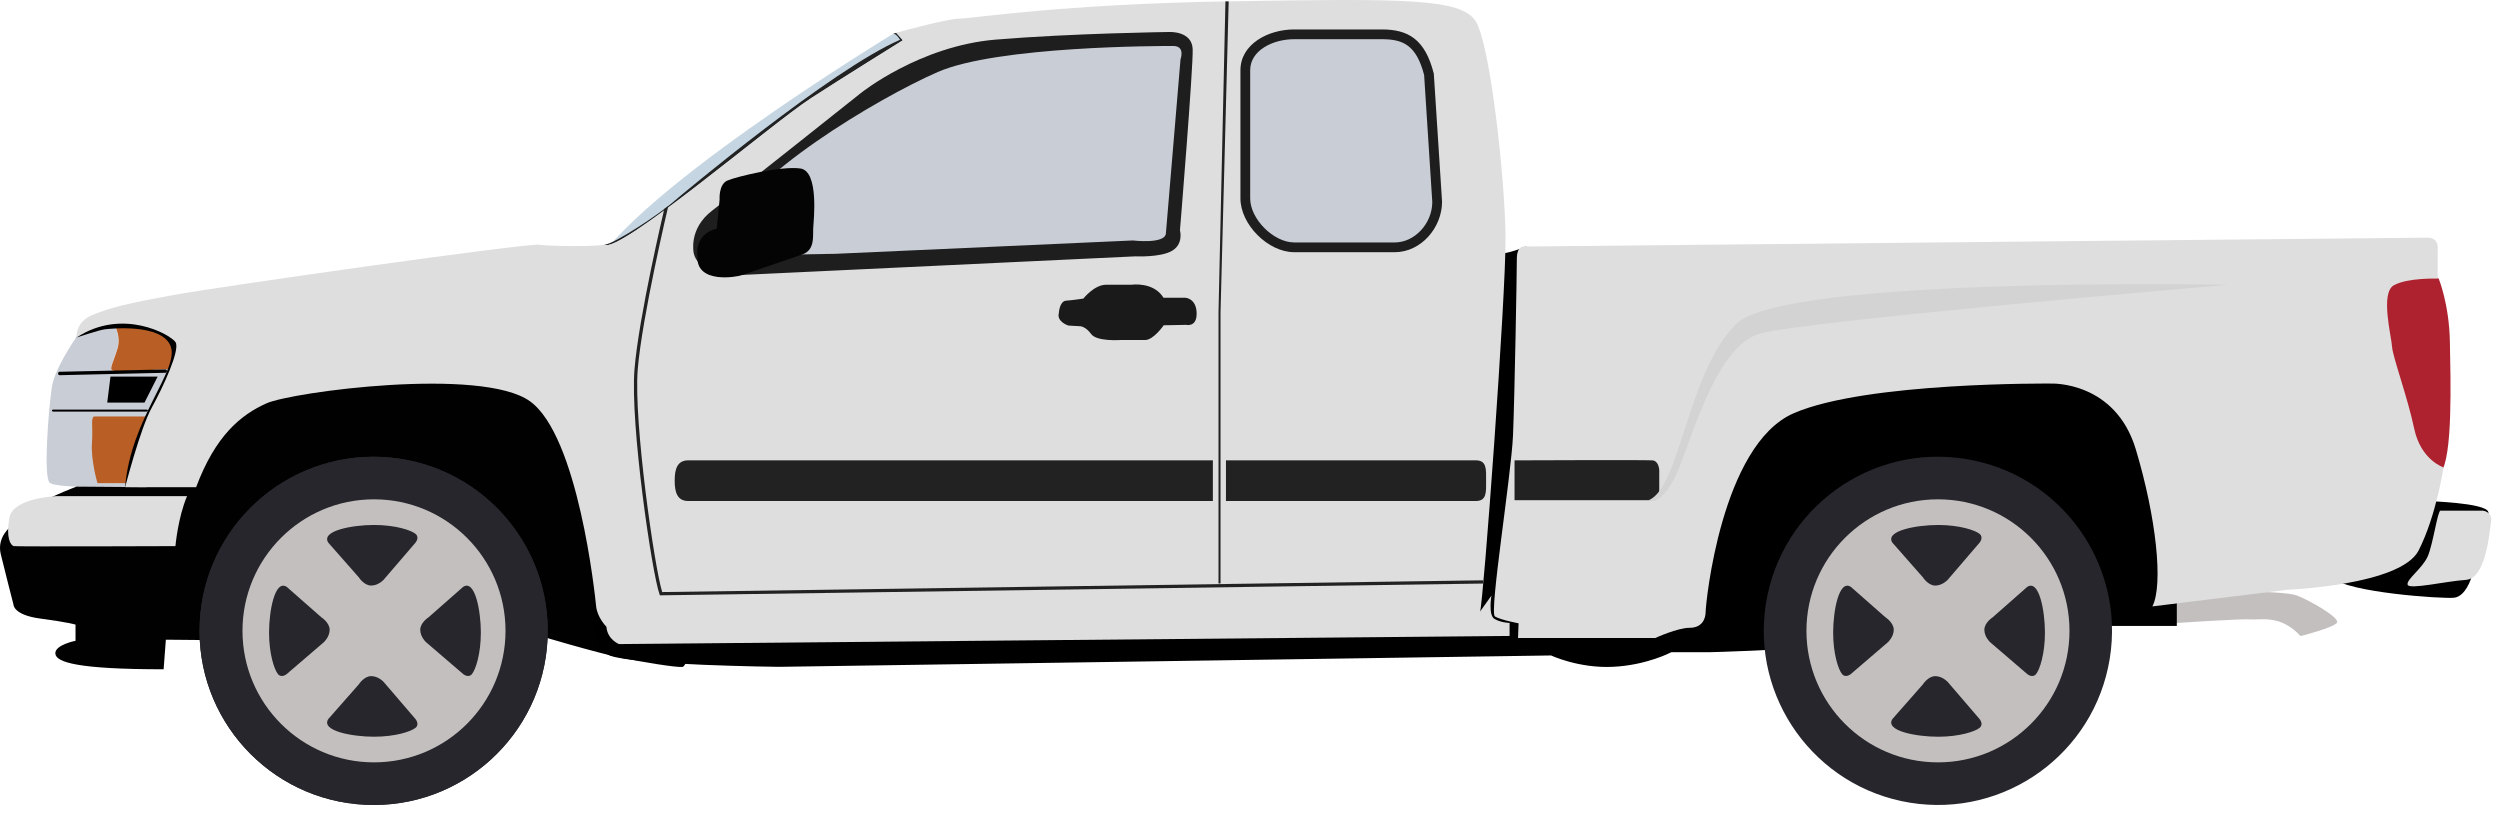 <svg width="147" height="49" viewBox="0 0 147 49" fill="none" xmlns="http://www.w3.org/2000/svg">
<path d="M127.352 36.216L128.009 36.629C128.009 36.629 131.81 36.375 132.355 36.422C132.9 36.469 134.107 36.118 135.275 37.403C135.275 37.403 137.261 36.897 137.417 36.605C137.573 36.313 135.829 35.31 135.042 35.009C134.254 34.707 128.929 34.717 128.344 34.853C127.76 34.989 127.352 36.216 127.352 36.216Z" fill="#C3BFBE"/>
<path d="M142.691 29.463C142.691 29.463 146.157 29.556 146.312 30.102C146.468 30.648 145.311 33.977 145.311 33.977C145.311 33.977 144.988 35.067 144.307 35.145C143.625 35.223 137.999 34.833 137.162 33.977C136.325 33.12 142.691 29.463 142.691 29.463Z" fill="black"/>
<path d="M10.713 21.656C10.713 21.656 7.092 21.874 6.718 21.816C6.345 21.758 6.577 21.532 6.896 20.502C7.146 19.697 6.646 18.879 6.417 18.561C5.79 18.683 5.226 18.903 4.872 19.277C4.872 19.277 3.803 20.706 3.291 21.957C3.17 22.253 3.081 22.538 3.044 22.792C2.848 24.124 2.546 28.029 2.919 28.384C3.292 28.739 7.624 28.647 7.624 28.647L10.482 25.775L12.245 21.819L10.713 21.656Z" fill="#C9CDD6"/>
<path d="M6.908 20.502C6.589 21.532 6.357 21.758 6.731 21.816C7.105 21.873 10.726 21.656 10.726 21.656L12.258 21.819L13.264 19.561L10.069 18.567C10.069 18.567 8.038 18.245 6.43 18.56C6.659 18.878 7.158 19.697 6.908 20.502Z" fill="#B95E25"/>
<path d="M5.539 24.487H12.232L11.39 28.407H5.731C5.731 28.407 5.336 27.07 5.407 26.04C5.478 25.011 5.317 24.585 5.539 24.487Z" fill="#B95E25"/>
<path d="M4.82 19.365L4.5 19.846C4.5 19.846 5.85 19.4 6.152 19.365C6.453 19.329 9.542 18.992 10.04 20.377C10.537 21.761 7.689 24.576 7.355 28.646L8.46 28.135L12.72 22.596L12.081 20.021L10.483 19.152C10.483 19.152 6.134 18.14 4.82 19.294" fill="black"/>
<path d="M3.51 22.062C3.458 22.062 3.415 22.014 3.414 21.962C3.413 21.909 3.455 21.862 3.508 21.86L9.721 21.722C9.773 21.72 9.818 21.761 9.819 21.814C9.82 21.867 9.778 21.918 9.725 21.919L3.512 22.062C3.511 22.062 3.51 22.062 3.51 22.062Z" fill="black"/>
<path d="M8.6 24.202H3.15C3.098 24.202 3.055 24.195 3.055 24.143C3.055 24.09 3.097 24.083 3.15 24.083H8.6C8.653 24.083 8.695 24.09 8.695 24.143C8.695 24.195 8.653 24.202 8.6 24.202Z" fill="black"/>
<path d="M6.496 22.145H9.269L8.496 23.674H6.305L6.496 22.145Z" fill="black"/>
<path d="M0.68 30.918C0.68 30.918 -0.205 31.55 0.044 32.58C0.292 33.609 0.791 35.541 0.791 35.541C0.791 35.541 0.763 36.16 2.378 36.373C3.994 36.587 4.441 36.727 4.441 36.727V37.679C4.441 37.679 3.218 37.916 3.254 38.431C3.29 38.946 4.579 39.354 9.621 39.354L9.752 37.614L13.607 37.65L31.486 37.313C31.486 37.313 35.162 38.413 36.529 38.68C37.896 38.946 39.672 39.241 40.116 39.218C40.56 39.194 41.004 35.786 41.004 35.786L35.553 21.707L13.77 20.5L10.99 25.968L9.048 28.542L8.586 28.645L4.5 28.613C4.5 28.613 2.301 29.448 1.857 29.927C1.414 30.406 0.68 30.918 0.68 30.918Z" fill="#010101"/>
<path d="M92.821 18.936L89.73 14.496C89.73 14.496 88.486 15.023 87.836 14.927C87.186 14.831 57.645 21.428 57.645 21.428L34.912 34.453C34.912 34.453 34.414 37.968 35.848 38.541C37.282 39.115 45.791 39.21 45.791 39.21L91.204 38.541C91.204 38.541 92.829 39.305 94.837 39.209C96.844 39.114 98.278 38.348 98.278 38.348H100.573C100.573 38.348 104.971 38.245 107.074 37.958C109.177 37.671 123.613 36.803 123.613 36.803H127.997V35.004V19.325L92.821 18.936Z" fill="black"/>
<path d="M54.021 2.341L52.517 1.988C52.517 1.988 36.061 11.957 34.551 16.455C33.042 20.953 39.674 13.093 39.674 13.093L54.021 2.341Z" fill="#C5D6E2"/>
<path d="M47.685 5.773C49.361 4.683 53.084 2.368 53.084 2.368L52.696 1.929C52.55 1.97 52.476 1.994 52.509 1.988C52.7 1.956 52.923 2.339 52.923 2.339C48.876 4.092 40.176 11.358 39.475 11.964C38.773 12.569 36.255 14.26 35.586 14.384C35.569 14.388 35.55 14.391 35.531 14.394C36.423 14.933 45.311 7.316 47.685 5.773Z" fill="#222222"/>
<path d="M87.878 36.395C87.496 36.172 87.697 35.02 87.697 35.02L87.028 35.96C87.219 35.482 88.558 17.349 88.526 13.939C88.494 10.529 87.633 2.626 86.773 1.255C85.913 -0.115 82.503 -0.083 72.432 0.076C62.362 0.236 57.135 1.096 56.403 1.096C55.796 1.096 53.4 1.729 52.701 1.929L53.089 2.368C53.089 2.368 49.366 4.683 47.691 5.773C45.316 7.317 36.428 14.933 35.537 14.394C34.8 14.508 32.48 14.483 31.703 14.39C30.906 14.294 13.153 16.817 10.317 17.327C7.481 17.837 6.49 18.089 5.446 18.515C4.402 18.941 4.503 19.846 4.503 19.846C7.193 18.072 10.035 19.675 10.321 20.121C10.608 20.567 9.588 22.766 8.919 23.977C8.25 25.188 7.358 28.646 7.358 28.646H11.532C12.679 25.587 14.177 24.384 15.675 23.714C17.173 23.045 28.327 21.555 31.163 23.595C33.999 25.634 34.987 34.972 35.051 35.641C35.115 36.31 35.656 36.852 35.656 36.852C35.72 37.617 36.398 37.872 36.398 37.872L88.764 37.394V36.628C88.764 36.628 88.261 36.618 87.878 36.395Z" fill="#DEDEDE"/>
<path d="M140.45 14.759L143.396 16.384C143.396 16.384 144.012 17.873 144.053 20.091C144.093 22.31 144.236 26.91 143.503 27.806C142.77 28.701 138.333 25.119 138.313 24.793C138.292 24.468 140.45 14.759 140.45 14.759Z" fill="#AE222F"/>
<path d="M89.74 14.495C89.74 14.495 89.19 14.333 89.19 15.211C89.19 16.09 89.062 23.251 88.965 25.594C88.867 27.938 87.554 36.035 87.902 36.248C88.251 36.461 89.292 36.649 89.292 36.649L89.26 37.515H97.328C97.328 37.515 98.634 36.915 99.35 36.915C100.066 36.915 100.293 36.413 100.293 35.958C100.293 35.502 101.205 26.154 105.469 24.299C109.733 22.444 120.636 22.554 120.636 22.554C120.636 22.554 124.379 22.414 125.584 26.418C126.788 30.421 127.211 34.387 126.56 35.657L134.502 34.678C134.502 34.678 141.174 34.416 142.216 32.366C143.258 30.315 143.68 27.483 143.68 27.483C143.68 27.483 142.346 27.059 141.955 25.204C141.565 23.349 140.686 20.972 140.653 20.387C140.621 19.801 139.944 17.229 140.758 16.774C141.572 16.318 143.337 16.383 143.337 16.383V14.735C143.337 14.735 143.466 13.975 142.75 13.975C142.034 13.975 89.74 14.495 89.74 14.495Z" fill="#DEDEDE"/>
<path d="M10.999 29.172H3.351C3.351 29.172 0.765 29.254 0.552 30.443C0.339 31.633 0.623 32.077 0.819 32.112C1.014 32.147 10.316 32.112 10.316 32.112C10.316 32.112 10.456 30.457 10.999 29.172Z" fill="#DEDEDE"/>
<path d="M89.055 27.069V29.411H96.942C96.942 29.411 97.331 29.412 97.447 29.296C97.563 29.18 97.564 28.77 97.564 28.77V27.642C97.564 27.642 97.546 27.1 97.159 27.069C96.773 27.037 89.055 27.069 89.055 27.069Z" fill="#222222"/>
<path d="M96.938 29.411C96.938 29.411 97.511 29.843 98.403 28.233C99.296 26.622 100.698 20.376 103.502 19.611C106.307 18.846 131.037 16.743 131.037 16.743C131.037 16.743 104.968 16.233 102.1 19.038C99.232 21.842 98.786 28.694 96.938 29.411Z" fill="#D3D3D3"/>
<path d="M40.792 14.886C40.792 14.886 40.456 13.466 41.877 12.382C43.297 11.299 50.621 5.469 50.621 5.469C50.621 5.469 54.06 2.703 58.544 2.329C63.029 1.956 68.747 1.881 68.747 1.881C68.747 1.881 70.092 1.806 70.129 2.89C70.167 3.974 69.382 13.541 69.382 13.541C69.382 13.541 69.606 14.326 68.934 14.737C68.261 15.148 66.766 15.073 66.766 15.073L43.035 16.194C43.035 16.194 41.054 16.082 40.792 14.886Z" fill="#1E1E1E"/>
<path d="M68.554 13.728L69.414 3.488C69.414 3.488 69.713 2.703 68.984 2.703C68.255 2.703 58.651 2.703 55.138 4.235C51.625 5.768 43.777 10.439 42.618 13.728C41.46 17.017 44.562 14.998 44.562 14.998L49.121 14.924L66.611 14.139C66.611 14.139 68.501 14.368 68.554 13.728Z" fill="#C9CDD6"/>
<path d="M84.801 11.849C84.801 13.384 83.557 14.809 82.022 14.809H76.109C74.573 14.809 72.961 13.203 72.961 11.668V4.129C72.961 2.594 74.573 1.852 76.109 1.852H81.257C82.792 1.852 83.804 2.342 84.316 4.386L84.801 11.849Z" fill="#C9CDD6"/>
<path d="M81.248 2.305C82.476 2.305 83.279 2.631 83.738 4.409L84.219 11.888C84.21 13.145 83.183 14.256 82.013 14.256H76.1C74.888 14.256 73.511 12.878 73.511 11.668V4.129C73.511 2.957 74.851 2.305 76.1 2.305H81.255M81.248 1.731H76.1C74.564 1.731 72.938 2.594 72.938 4.128V11.667C72.938 13.202 74.564 14.829 76.1 14.829H82.013C83.548 14.829 84.792 13.394 84.792 11.858L84.307 4.331C83.795 2.287 82.783 1.731 81.248 1.731Z" fill="#1E1E1E"/>
<path d="M40.468 27.068C39.817 27.068 39.672 27.596 39.672 28.247V28.28C39.672 28.931 39.817 29.459 40.468 29.459H71.317V27.069H40.468V27.068Z" fill="#222222"/>
<path d="M87.383 28.247C87.383 27.596 87.429 27.068 86.778 27.068H72.086V29.459H86.778C87.429 29.459 87.383 28.931 87.383 28.28V28.247Z" fill="#222222"/>
<path d="M41.007 15.107C41.007 15.107 40.777 13.775 42.147 13.445L42.312 11.733C42.312 11.733 42.248 10.846 42.768 10.617C43.288 10.389 45.964 9.743 47.067 9.907C48.17 10.072 47.841 12.989 47.816 13.433C47.79 13.877 47.929 14.688 47.194 14.954C46.458 15.221 43.986 16.045 43.643 16.172C43.301 16.299 40.957 16.692 41.007 15.107Z" fill="#040404"/>
<path d="M71.767 34.306H71.648V18.369L72.056 0.08L72.246 0.085L71.767 18.371V34.306Z" fill="#222222"/>
<path d="M38.803 35.006L38.78 34.942C38.345 33.763 37.044 24.947 37.309 21.708C37.561 18.613 39.046 12.347 39.061 12.283L39.297 12.111C39.282 12.175 37.75 18.644 37.499 21.724C37.248 24.794 38.495 33.437 38.938 34.813L87.218 34.122L87.22 34.313L38.803 35.006Z" fill="#222222"/>
<path d="M32.196 37.581C32.464 31.934 28.104 27.138 22.456 26.869C16.809 26.601 12.013 30.961 11.744 36.609C11.476 42.257 15.836 47.053 21.484 47.321C27.131 47.59 31.927 43.229 32.196 37.581Z" fill="#27262C"/>
<path d="M14.258 37.093C14.258 41.364 17.72 44.827 21.992 44.827C26.262 44.827 29.724 41.364 29.724 37.093C29.724 32.823 26.262 29.36 21.992 29.36C17.72 29.36 14.258 32.823 14.258 37.093Z" fill="#C3BFBE"/>
<path d="M19.304 31.909L21.094 33.943C21.094 33.943 21.403 34.431 21.827 34.431C22.249 34.431 22.558 34.089 22.558 34.089L24.43 31.909C24.43 31.909 24.69 31.6 24.43 31.389C24.17 31.177 23.256 30.868 21.988 30.868C20.72 30.868 18.848 31.21 19.304 31.909Z" fill="#27262C"/>
<path d="M19.304 42.278L21.094 40.244C21.094 40.244 21.403 39.756 21.826 39.756C22.249 39.756 22.558 40.097 22.558 40.097L24.429 42.278C24.429 42.278 24.69 42.587 24.429 42.798C24.169 43.01 23.256 43.319 21.988 43.319C20.719 43.319 18.848 42.977 19.304 42.278Z" fill="#27262C"/>
<path d="M27.233 34.507L25.199 36.297C25.199 36.297 24.711 36.606 24.711 37.029C24.711 37.453 25.052 37.761 25.052 37.761L27.233 39.633C27.233 39.633 27.542 39.893 27.753 39.633C27.965 39.372 28.274 38.459 28.274 37.191C28.274 35.923 27.932 34.052 27.233 34.507Z" fill="#27262C"/>
<path d="M16.861 34.508L18.896 36.298C18.896 36.298 19.383 36.607 19.383 37.03C19.383 37.453 19.042 37.762 19.042 37.762L16.861 39.633C16.861 39.633 16.552 39.894 16.341 39.633C16.13 39.373 15.82 38.46 15.82 37.192C15.82 35.924 16.162 34.053 16.861 34.508Z" fill="#27262C"/>
<path d="M32.196 37.581C32.464 31.934 28.104 27.138 22.456 26.869C16.809 26.601 12.013 30.961 11.744 36.609C11.476 42.257 15.836 47.053 21.484 47.321C27.131 47.59 31.927 43.229 32.196 37.581Z" fill="#27262C"/>
<path d="M14.258 37.093C14.258 41.364 17.72 44.827 21.992 44.827C26.262 44.827 29.724 41.364 29.724 37.093C29.724 32.823 26.262 29.36 21.992 29.36C17.72 29.36 14.258 32.823 14.258 37.093Z" fill="#C3BFBE"/>
<path d="M19.304 31.909L21.094 33.943C21.094 33.943 21.403 34.431 21.827 34.431C22.249 34.431 22.558 34.089 22.558 34.089L24.43 31.909C24.43 31.909 24.69 31.6 24.43 31.389C24.17 31.177 23.256 30.868 21.988 30.868C20.72 30.868 18.848 31.21 19.304 31.909Z" fill="#27262C"/>
<path d="M19.304 42.278L21.094 40.244C21.094 40.244 21.403 39.756 21.826 39.756C22.249 39.756 22.558 40.097 22.558 40.097L24.429 42.278C24.429 42.278 24.69 42.587 24.429 42.798C24.169 43.01 23.256 43.319 21.988 43.319C20.719 43.319 18.848 42.977 19.304 42.278Z" fill="#27262C"/>
<path d="M27.233 34.507L25.199 36.297C25.199 36.297 24.711 36.606 24.711 37.029C24.711 37.453 25.052 37.761 25.052 37.761L27.233 39.633C27.233 39.633 27.542 39.893 27.753 39.633C27.965 39.372 28.274 38.459 28.274 37.191C28.274 35.923 27.932 34.052 27.233 34.507Z" fill="#27262C"/>
<path d="M16.861 34.508L18.896 36.298C18.896 36.298 19.383 36.607 19.383 37.03C19.383 37.453 19.042 37.762 19.042 37.762L16.861 39.633C16.861 39.633 16.552 39.894 16.341 39.633C16.13 39.373 15.82 38.46 15.82 37.192C15.82 35.924 16.162 34.053 16.861 34.508Z" fill="#27262C"/>
<path d="M124.053 38.733C124.959 33.152 121.169 27.894 115.588 26.988C110.007 26.082 104.749 29.872 103.843 35.453C102.937 41.034 106.727 46.293 112.308 47.199C117.889 48.104 123.148 44.314 124.053 38.733Z" fill="#27262C"/>
<path d="M106.219 37.093C106.219 41.364 109.681 44.827 113.953 44.827C118.223 44.827 121.686 41.364 121.686 37.093C121.686 32.823 118.223 29.36 113.953 29.36C109.681 29.36 106.219 32.823 106.219 37.093Z" fill="#C3BFBE"/>
<path d="M111.273 31.91L113.063 33.944C113.063 33.944 113.372 34.432 113.795 34.432C114.218 34.432 114.527 34.09 114.527 34.09L116.398 31.91C116.398 31.91 116.659 31.601 116.398 31.39C116.138 31.178 115.225 30.869 113.957 30.869C112.688 30.869 110.817 31.211 111.273 31.91Z" fill="#27262C"/>
<path d="M111.273 42.279L113.062 40.245C113.062 40.245 113.372 39.757 113.795 39.757C114.218 39.757 114.527 40.099 114.527 40.099L116.398 42.279C116.398 42.279 116.659 42.588 116.398 42.799C116.138 43.011 115.225 43.32 113.957 43.32C112.688 43.32 110.818 42.978 111.273 42.279Z" fill="#27262C"/>
<path d="M119.201 34.509L117.168 36.299C117.168 36.299 116.68 36.608 116.68 37.031C116.68 37.455 117.021 37.763 117.021 37.763L119.201 39.634C119.201 39.634 119.511 39.895 119.722 39.634C119.933 39.374 120.243 38.461 120.243 37.193C120.243 35.925 119.901 34.054 119.201 34.509Z" fill="#27262C"/>
<path d="M108.831 34.508L110.864 36.297C110.864 36.297 111.352 36.606 111.352 37.029C111.352 37.452 111.011 37.761 111.011 37.761L108.831 39.632C108.831 39.632 108.521 39.893 108.31 39.632C108.098 39.372 107.789 38.459 107.789 37.191C107.789 35.923 108.131 34.052 108.831 34.508Z" fill="#27262C"/>
<path d="M143.501 30.026H145.986C145.986 30.026 146.57 30.07 146.473 30.693C146.376 31.316 146.178 34.019 144.992 34.097C143.806 34.175 141.645 34.689 141.567 34.378C141.489 34.066 142.443 33.424 142.755 32.704C143.066 31.983 143.331 30.026 143.501 30.026Z" fill="#DEDEDE"/>
<path d="M62.26 18.409C62.26 18.409 62.296 17.706 62.689 17.679C63.081 17.652 63.703 17.556 63.703 17.556C63.703 17.556 64.338 16.742 65.042 16.742C65.746 16.742 66.54 16.742 66.54 16.742C66.54 16.742 67.831 16.551 68.413 17.507H69.695C69.695 17.507 70.335 17.53 70.362 18.397C70.389 19.265 69.74 19.102 69.74 19.102L68.426 19.126C68.426 19.126 67.831 19.993 67.33 19.993C66.829 19.993 65.871 19.993 65.871 19.993C65.871 19.993 64.487 20.09 64.162 19.644C63.837 19.197 63.526 19.183 63.526 19.183L62.822 19.143C62.822 19.143 62.123 18.927 62.26 18.409Z" fill="#1A1A1A"/>
</svg>
